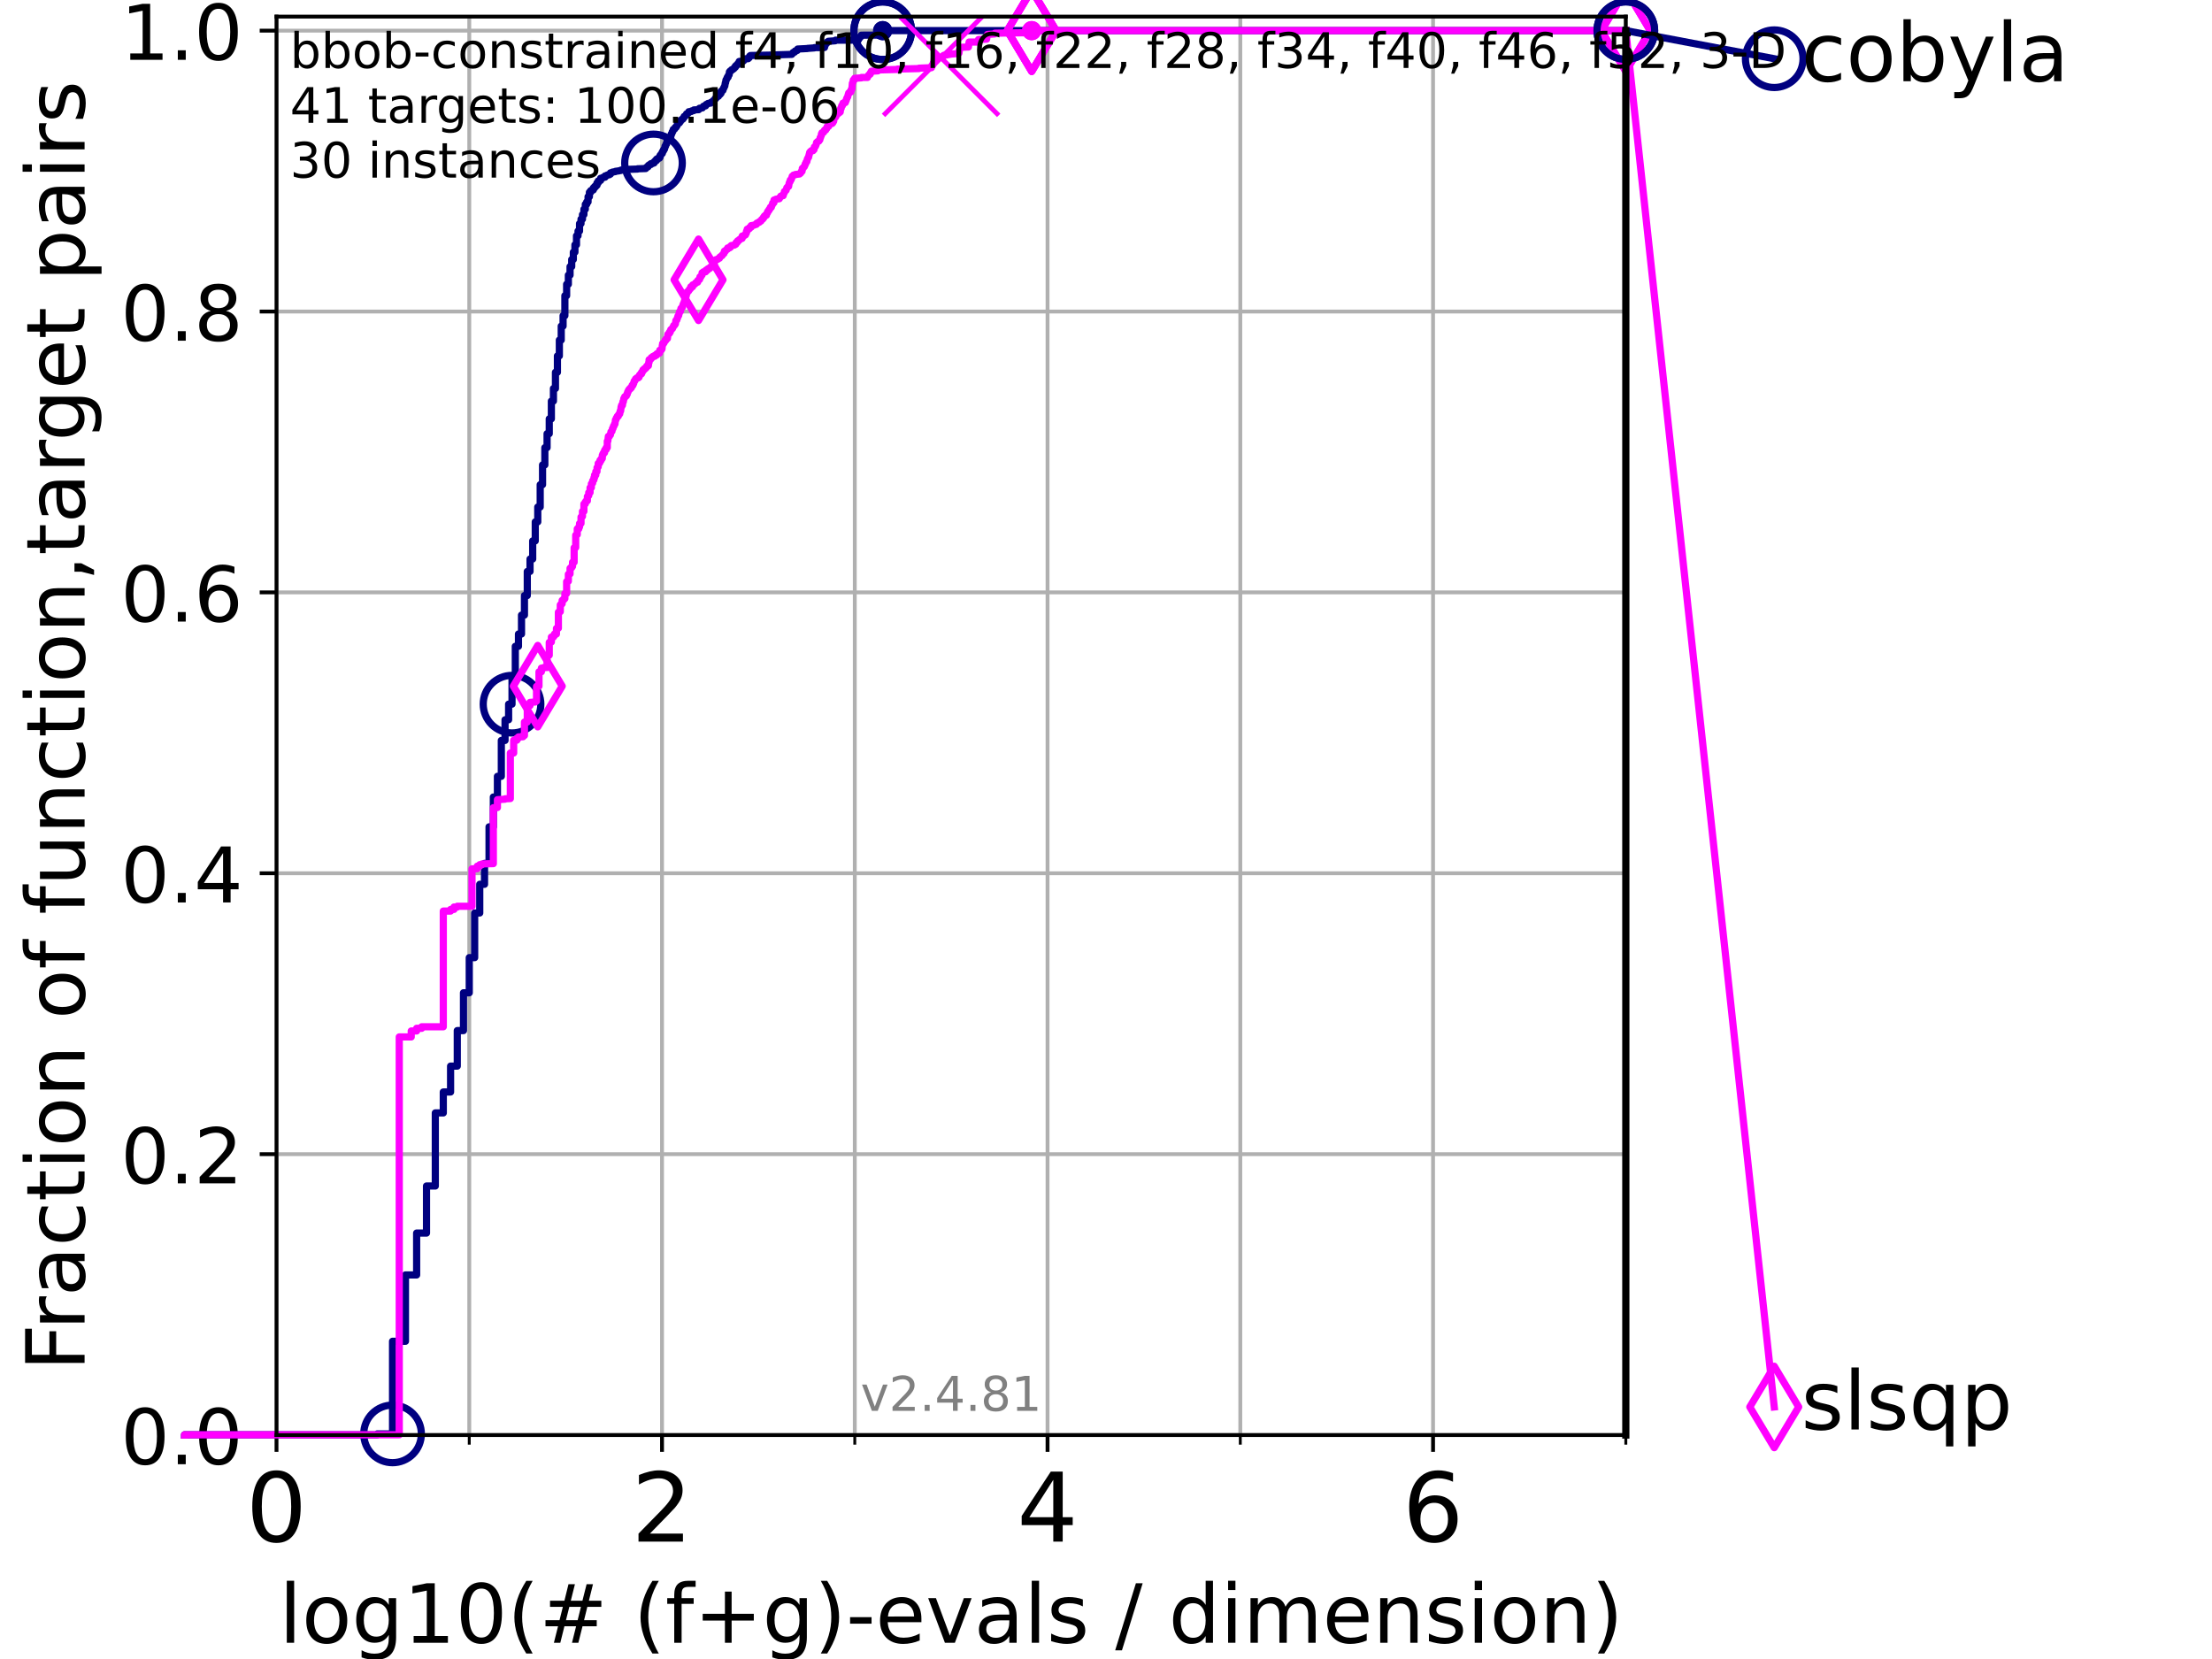 <?xml version="1.0" encoding="utf-8" standalone="no"?>
<!DOCTYPE svg PUBLIC "-//W3C//DTD SVG 1.1//EN"
  "http://www.w3.org/Graphics/SVG/1.1/DTD/svg11.dtd">
<!-- Created with matplotlib (https://matplotlib.org/) -->
<svg height="345.6pt" version="1.1" viewBox="0 0 460.8 345.6" width="460.8pt" xmlns="http://www.w3.org/2000/svg" xmlns:xlink="http://www.w3.org/1999/xlink">
 <defs>
  <style type="text/css">*{stroke-linecap:butt;stroke-linejoin:round;}</style>
 </defs>
 <g id="figure_1">
  <g id="patch_1">
   <path d="M 0 345.6 
L 460.8 345.6 
L 460.8 0 
L 0 0 
z
" style="fill:#ffffff;"/>
  </g>
  <g id="axes_1">
   <g id="patch_2">
    <path d="M 57.6 298.944 
L 338.688 298.944 
L 338.688 3.456 
L 57.6 3.456 
z
" style="fill:#ffffff;"/>
   </g>
   <g id="matplotlib.axis_1">
    <g id="xtick_1">
     <g id="line2d_1">
      <path clip-path="url(#p87190224b2)" d="M 57.6 298.944 
L 57.6 3.456 
" style="fill:none;stroke:#b0b0b0;stroke-linecap:square;stroke-width:0.8;"/>
     </g>
     <g id="line2d_2">
      <defs>
       <path d="M 0 0 
L 0 3.5 
" id="mc88a42b23f" style="stroke:#000000;stroke-width:0.8;"/>
      </defs>
      <g>
       <use style="stroke:#000000;stroke-width:0.8;" x="57.6" xlink:href="#mc88a42b23f" y="298.944"/>
      </g>
     </g>
     <g id="text_1">
      <!-- 0 -->
      <g transform="translate(51.237 321.141)scale(0.2 -0.2)">
       <defs>
        <path d="M 31.781 66.406 
Q 24.172 66.406 20.328 58.906 
Q 16.5 51.422 16.5 36.375 
Q 16.5 21.391 20.328 13.891 
Q 24.172 6.391 31.781 6.391 
Q 39.453 6.391 43.281 13.891 
Q 47.125 21.391 47.125 36.375 
Q 47.125 51.422 43.281 58.906 
Q 39.453 66.406 31.781 66.406 
z
M 31.781 74.219 
Q 44.047 74.219 50.516 64.516 
Q 56.984 54.828 56.984 36.375 
Q 56.984 17.969 50.516 8.266 
Q 44.047 -1.422 31.781 -1.422 
Q 19.531 -1.422 13.062 8.266 
Q 6.594 17.969 6.594 36.375 
Q 6.594 54.828 13.062 64.516 
Q 19.531 74.219 31.781 74.219 
z
" id="DejaVuSans-48"/>
       </defs>
       <use xlink:href="#DejaVuSans-48"/>
      </g>
     </g>
    </g>
    <g id="xtick_2">
     <g id="line2d_3">
      <path clip-path="url(#p87190224b2)" d="M 137.911 298.944 
L 137.911 3.456 
" style="fill:none;stroke:#b0b0b0;stroke-linecap:square;stroke-width:0.8;"/>
     </g>
     <g id="line2d_4">
      <g>
       <use style="stroke:#000000;stroke-width:0.8;" x="137.911" xlink:href="#mc88a42b23f" y="298.944"/>
      </g>
     </g>
     <g id="text_2">
      <!-- 2 -->
      <g transform="translate(131.548 321.141)scale(0.2 -0.2)">
       <defs>
        <path d="M 19.188 8.297 
L 53.609 8.297 
L 53.609 0 
L 7.328 0 
L 7.328 8.297 
Q 12.938 14.109 22.625 23.891 
Q 32.328 33.688 34.812 36.531 
Q 39.547 41.844 41.422 45.531 
Q 43.312 49.219 43.312 52.781 
Q 43.312 58.594 39.234 62.25 
Q 35.156 65.922 28.609 65.922 
Q 23.969 65.922 18.812 64.312 
Q 13.672 62.703 7.812 59.422 
L 7.812 69.391 
Q 13.766 71.781 18.938 73 
Q 24.125 74.219 28.422 74.219 
Q 39.75 74.219 46.484 68.547 
Q 53.219 62.891 53.219 53.422 
Q 53.219 48.922 51.531 44.891 
Q 49.859 40.875 45.406 35.406 
Q 44.188 33.984 37.641 27.219 
Q 31.109 20.453 19.188 8.297 
z
" id="DejaVuSans-50"/>
       </defs>
       <use xlink:href="#DejaVuSans-50"/>
      </g>
     </g>
    </g>
    <g id="xtick_3">
     <g id="line2d_5">
      <path clip-path="url(#p87190224b2)" d="M 218.222 298.944 
L 218.222 3.456 
" style="fill:none;stroke:#b0b0b0;stroke-linecap:square;stroke-width:0.8;"/>
     </g>
     <g id="line2d_6">
      <g>
       <use style="stroke:#000000;stroke-width:0.8;" x="218.222" xlink:href="#mc88a42b23f" y="298.944"/>
      </g>
     </g>
     <g id="text_3">
      <!-- 4 -->
      <g transform="translate(211.859 321.141)scale(0.2 -0.2)">
       <defs>
        <path d="M 37.797 64.312 
L 12.891 25.391 
L 37.797 25.391 
z
M 35.203 72.906 
L 47.609 72.906 
L 47.609 25.391 
L 58.016 25.391 
L 58.016 17.188 
L 47.609 17.188 
L 47.609 0 
L 37.797 0 
L 37.797 17.188 
L 4.891 17.188 
L 4.891 26.703 
z
" id="DejaVuSans-52"/>
       </defs>
       <use xlink:href="#DejaVuSans-52"/>
      </g>
     </g>
    </g>
    <g id="xtick_4">
     <g id="line2d_7">
      <path clip-path="url(#p87190224b2)" d="M 298.533 298.944 
L 298.533 3.456 
" style="fill:none;stroke:#b0b0b0;stroke-linecap:square;stroke-width:0.8;"/>
     </g>
     <g id="line2d_8">
      <g>
       <use style="stroke:#000000;stroke-width:0.8;" x="298.533" xlink:href="#mc88a42b23f" y="298.944"/>
      </g>
     </g>
     <g id="text_4">
      <!-- 6 -->
      <g transform="translate(292.17 321.141)scale(0.2 -0.2)">
       <defs>
        <path d="M 33.016 40.375 
Q 26.375 40.375 22.484 35.828 
Q 18.609 31.297 18.609 23.391 
Q 18.609 15.531 22.484 10.953 
Q 26.375 6.391 33.016 6.391 
Q 39.656 6.391 43.531 10.953 
Q 47.406 15.531 47.406 23.391 
Q 47.406 31.297 43.531 35.828 
Q 39.656 40.375 33.016 40.375 
z
M 52.594 71.297 
L 52.594 62.312 
Q 48.875 64.062 45.094 64.984 
Q 41.312 65.922 37.594 65.922 
Q 27.828 65.922 22.672 59.328 
Q 17.531 52.734 16.797 39.406 
Q 19.672 43.656 24.016 45.922 
Q 28.375 48.188 33.594 48.188 
Q 44.578 48.188 50.953 41.516 
Q 57.328 34.859 57.328 23.391 
Q 57.328 12.156 50.688 5.359 
Q 44.047 -1.422 33.016 -1.422 
Q 20.359 -1.422 13.672 8.266 
Q 6.984 17.969 6.984 36.375 
Q 6.984 53.656 15.188 63.938 
Q 23.391 74.219 37.203 74.219 
Q 40.922 74.219 44.703 73.484 
Q 48.484 72.75 52.594 71.297 
z
" id="DejaVuSans-54"/>
       </defs>
       <use xlink:href="#DejaVuSans-54"/>
      </g>
     </g>
    </g>
    <g id="xtick_5">
     <g id="line2d_9">
      <path clip-path="url(#p87190224b2)" d="M 97.755 298.944 
L 97.755 3.456 
" style="fill:none;stroke:#b0b0b0;stroke-linecap:square;stroke-width:0.8;"/>
     </g>
     <g id="line2d_10">
      <defs>
       <path d="M 0 0 
L 0 2 
" id="m32e8e7703a" style="stroke:#000000;stroke-width:0.6;"/>
      </defs>
      <g>
       <use style="stroke:#000000;stroke-width:0.6;" x="97.755" xlink:href="#m32e8e7703a" y="298.944"/>
      </g>
     </g>
    </g>
    <g id="xtick_6">
     <g id="line2d_11">
      <path clip-path="url(#p87190224b2)" d="M 178.066 298.944 
L 178.066 3.456 
" style="fill:none;stroke:#b0b0b0;stroke-linecap:square;stroke-width:0.8;"/>
     </g>
     <g id="line2d_12">
      <g>
       <use style="stroke:#000000;stroke-width:0.6;" x="178.066" xlink:href="#m32e8e7703a" y="298.944"/>
      </g>
     </g>
    </g>
    <g id="xtick_7">
     <g id="line2d_13">
      <path clip-path="url(#p87190224b2)" d="M 258.377 298.944 
L 258.377 3.456 
" style="fill:none;stroke:#b0b0b0;stroke-linecap:square;stroke-width:0.8;"/>
     </g>
     <g id="line2d_14">
      <g>
       <use style="stroke:#000000;stroke-width:0.6;" x="258.377" xlink:href="#m32e8e7703a" y="298.944"/>
      </g>
     </g>
    </g>
    <g id="xtick_8">
     <g id="line2d_15">
      <path clip-path="url(#p87190224b2)" d="M 338.688 298.944 
L 338.688 3.456 
" style="fill:none;stroke:#b0b0b0;stroke-linecap:square;stroke-width:0.8;"/>
     </g>
     <g id="line2d_16">
      <g>
       <use style="stroke:#000000;stroke-width:0.6;" x="338.688" xlink:href="#m32e8e7703a" y="298.944"/>
      </g>
     </g>
    </g>
    <g id="text_5">
     <!-- log10(# (f+g)-evals / dimension) -->
     <g transform="translate(58.145 342.218)scale(0.17 -0.17)">
      <defs>
       <path d="M 9.422 75.984 
L 18.406 75.984 
L 18.406 0 
L 9.422 0 
z
" id="DejaVuSans-108"/>
       <path d="M 30.609 48.391 
Q 23.391 48.391 19.188 42.75 
Q 14.984 37.109 14.984 27.297 
Q 14.984 17.484 19.156 11.844 
Q 23.344 6.203 30.609 6.203 
Q 37.797 6.203 41.984 11.859 
Q 46.188 17.531 46.188 27.297 
Q 46.188 37.016 41.984 42.703 
Q 37.797 48.391 30.609 48.391 
z
M 30.609 56 
Q 42.328 56 49.016 48.375 
Q 55.719 40.766 55.719 27.297 
Q 55.719 13.875 49.016 6.219 
Q 42.328 -1.422 30.609 -1.422 
Q 18.844 -1.422 12.172 6.219 
Q 5.516 13.875 5.516 27.297 
Q 5.516 40.766 12.172 48.375 
Q 18.844 56 30.609 56 
z
" id="DejaVuSans-111"/>
       <path d="M 45.406 27.984 
Q 45.406 37.75 41.375 43.109 
Q 37.359 48.484 30.078 48.484 
Q 22.859 48.484 18.828 43.109 
Q 14.797 37.75 14.797 27.984 
Q 14.797 18.266 18.828 12.891 
Q 22.859 7.516 30.078 7.516 
Q 37.359 7.516 41.375 12.891 
Q 45.406 18.266 45.406 27.984 
z
M 54.391 6.781 
Q 54.391 -7.172 48.188 -13.984 
Q 42 -20.797 29.203 -20.797 
Q 24.469 -20.797 20.266 -20.094 
Q 16.062 -19.391 12.109 -17.922 
L 12.109 -9.188 
Q 16.062 -11.328 19.922 -12.344 
Q 23.781 -13.375 27.781 -13.375 
Q 36.625 -13.375 41.016 -8.766 
Q 45.406 -4.156 45.406 5.172 
L 45.406 9.625 
Q 42.625 4.781 38.281 2.391 
Q 33.938 0 27.875 0 
Q 17.828 0 11.672 7.656 
Q 5.516 15.328 5.516 27.984 
Q 5.516 40.672 11.672 48.328 
Q 17.828 56 27.875 56 
Q 33.938 56 38.281 53.609 
Q 42.625 51.219 45.406 46.391 
L 45.406 54.688 
L 54.391 54.688 
z
" id="DejaVuSans-103"/>
       <path d="M 12.406 8.297 
L 28.516 8.297 
L 28.516 63.922 
L 10.984 60.406 
L 10.984 69.391 
L 28.422 72.906 
L 38.281 72.906 
L 38.281 8.297 
L 54.391 8.297 
L 54.391 0 
L 12.406 0 
z
" id="DejaVuSans-49"/>
       <path d="M 31 75.875 
Q 24.469 64.656 21.281 53.656 
Q 18.109 42.672 18.109 31.391 
Q 18.109 20.125 21.312 9.062 
Q 24.516 -2 31 -13.188 
L 23.188 -13.188 
Q 15.875 -1.703 12.234 9.375 
Q 8.594 20.453 8.594 31.391 
Q 8.594 42.281 12.203 53.312 
Q 15.828 64.359 23.188 75.875 
z
" id="DejaVuSans-40"/>
       <path d="M 51.125 44 
L 36.922 44 
L 32.812 27.688 
L 47.125 27.688 
z
M 43.797 71.781 
L 38.719 51.516 
L 52.984 51.516 
L 58.109 71.781 
L 65.922 71.781 
L 60.891 51.516 
L 76.125 51.516 
L 76.125 44 
L 58.984 44 
L 54.984 27.688 
L 70.516 27.688 
L 70.516 20.219 
L 53.078 20.219 
L 48 0 
L 40.188 0 
L 45.219 20.219 
L 30.906 20.219 
L 25.875 0 
L 18.016 0 
L 23.094 20.219 
L 7.719 20.219 
L 7.719 27.688 
L 24.906 27.688 
L 29 44 
L 13.281 44 
L 13.281 51.516 
L 30.906 51.516 
L 35.891 71.781 
z
" id="DejaVuSans-35"/>
       <path id="DejaVuSans-32"/>
       <path d="M 37.109 75.984 
L 37.109 68.5 
L 28.516 68.5 
Q 23.688 68.5 21.797 66.547 
Q 19.922 64.594 19.922 59.516 
L 19.922 54.688 
L 34.719 54.688 
L 34.719 47.703 
L 19.922 47.703 
L 19.922 0 
L 10.891 0 
L 10.891 47.703 
L 2.297 47.703 
L 2.297 54.688 
L 10.891 54.688 
L 10.891 58.5 
Q 10.891 67.625 15.141 71.797 
Q 19.391 75.984 28.609 75.984 
z
" id="DejaVuSans-102"/>
       <path d="M 46 62.703 
L 46 35.5 
L 73.188 35.5 
L 73.188 27.203 
L 46 27.203 
L 46 0 
L 37.797 0 
L 37.797 27.203 
L 10.594 27.203 
L 10.594 35.5 
L 37.797 35.5 
L 37.797 62.703 
z
" id="DejaVuSans-43"/>
       <path d="M 8.016 75.875 
L 15.828 75.875 
Q 23.141 64.359 26.781 53.312 
Q 30.422 42.281 30.422 31.391 
Q 30.422 20.453 26.781 9.375 
Q 23.141 -1.703 15.828 -13.188 
L 8.016 -13.188 
Q 14.5 -2 17.703 9.062 
Q 20.906 20.125 20.906 31.391 
Q 20.906 42.672 17.703 53.656 
Q 14.5 64.656 8.016 75.875 
z
" id="DejaVuSans-41"/>
       <path d="M 4.891 31.391 
L 31.203 31.391 
L 31.203 23.391 
L 4.891 23.391 
z
" id="DejaVuSans-45"/>
       <path d="M 56.203 29.594 
L 56.203 25.203 
L 14.891 25.203 
Q 15.484 15.922 20.484 11.062 
Q 25.484 6.203 34.422 6.203 
Q 39.594 6.203 44.453 7.469 
Q 49.312 8.734 54.109 11.281 
L 54.109 2.781 
Q 49.266 0.734 44.188 -0.344 
Q 39.109 -1.422 33.891 -1.422 
Q 20.797 -1.422 13.156 6.188 
Q 5.516 13.812 5.516 26.812 
Q 5.516 40.234 12.766 48.109 
Q 20.016 56 32.328 56 
Q 43.359 56 49.781 48.891 
Q 56.203 41.797 56.203 29.594 
z
M 47.219 32.234 
Q 47.125 39.594 43.094 43.984 
Q 39.062 48.391 32.422 48.391 
Q 24.906 48.391 20.391 44.141 
Q 15.875 39.891 15.188 32.172 
z
" id="DejaVuSans-101"/>
       <path d="M 2.984 54.688 
L 12.5 54.688 
L 29.594 8.797 
L 46.688 54.688 
L 56.203 54.688 
L 35.688 0 
L 23.484 0 
z
" id="DejaVuSans-118"/>
       <path d="M 34.281 27.484 
Q 23.391 27.484 19.188 25 
Q 14.984 22.516 14.984 16.5 
Q 14.984 11.719 18.141 8.906 
Q 21.297 6.109 26.703 6.109 
Q 34.188 6.109 38.703 11.406 
Q 43.219 16.703 43.219 25.484 
L 43.219 27.484 
z
M 52.203 31.203 
L 52.203 0 
L 43.219 0 
L 43.219 8.297 
Q 40.141 3.328 35.547 0.953 
Q 30.953 -1.422 24.312 -1.422 
Q 15.922 -1.422 10.953 3.297 
Q 6 8.016 6 15.922 
Q 6 25.141 12.172 29.828 
Q 18.359 34.516 30.609 34.516 
L 43.219 34.516 
L 43.219 35.406 
Q 43.219 41.609 39.141 45 
Q 35.062 48.391 27.688 48.391 
Q 23 48.391 18.547 47.266 
Q 14.109 46.141 10.016 43.891 
L 10.016 52.203 
Q 14.938 54.109 19.578 55.047 
Q 24.219 56 28.609 56 
Q 40.484 56 46.344 49.844 
Q 52.203 43.703 52.203 31.203 
z
" id="DejaVuSans-97"/>
       <path d="M 44.281 53.078 
L 44.281 44.578 
Q 40.484 46.531 36.375 47.5 
Q 32.281 48.484 27.875 48.484 
Q 21.188 48.484 17.844 46.438 
Q 14.5 44.391 14.5 40.281 
Q 14.5 37.156 16.891 35.375 
Q 19.281 33.594 26.516 31.984 
L 29.594 31.297 
Q 39.156 29.25 43.188 25.516 
Q 47.219 21.781 47.219 15.094 
Q 47.219 7.469 41.188 3.016 
Q 35.156 -1.422 24.609 -1.422 
Q 20.219 -1.422 15.453 -0.562 
Q 10.688 0.297 5.422 2 
L 5.422 11.281 
Q 10.406 8.688 15.234 7.391 
Q 20.062 6.109 24.812 6.109 
Q 31.156 6.109 34.562 8.281 
Q 37.984 10.453 37.984 14.406 
Q 37.984 18.062 35.516 20.016 
Q 33.062 21.969 24.703 23.781 
L 21.578 24.516 
Q 13.234 26.266 9.516 29.906 
Q 5.812 33.547 5.812 39.891 
Q 5.812 47.609 11.281 51.797 
Q 16.75 56 26.812 56 
Q 31.781 56 36.172 55.266 
Q 40.578 54.547 44.281 53.078 
z
" id="DejaVuSans-115"/>
       <path d="M 25.391 72.906 
L 33.688 72.906 
L 8.297 -9.281 
L 0 -9.281 
z
" id="DejaVuSans-47"/>
       <path d="M 45.406 46.391 
L 45.406 75.984 
L 54.391 75.984 
L 54.391 0 
L 45.406 0 
L 45.406 8.203 
Q 42.578 3.328 38.25 0.953 
Q 33.938 -1.422 27.875 -1.422 
Q 17.969 -1.422 11.734 6.484 
Q 5.516 14.406 5.516 27.297 
Q 5.516 40.188 11.734 48.094 
Q 17.969 56 27.875 56 
Q 33.938 56 38.25 53.625 
Q 42.578 51.266 45.406 46.391 
z
M 14.797 27.297 
Q 14.797 17.391 18.875 11.75 
Q 22.953 6.109 30.078 6.109 
Q 37.203 6.109 41.297 11.75 
Q 45.406 17.391 45.406 27.297 
Q 45.406 37.203 41.297 42.844 
Q 37.203 48.484 30.078 48.484 
Q 22.953 48.484 18.875 42.844 
Q 14.797 37.203 14.797 27.297 
z
" id="DejaVuSans-100"/>
       <path d="M 9.422 54.688 
L 18.406 54.688 
L 18.406 0 
L 9.422 0 
z
M 9.422 75.984 
L 18.406 75.984 
L 18.406 64.594 
L 9.422 64.594 
z
" id="DejaVuSans-105"/>
       <path d="M 52 44.188 
Q 55.375 50.25 60.062 53.125 
Q 64.75 56 71.094 56 
Q 79.641 56 84.281 50.016 
Q 88.922 44.047 88.922 33.016 
L 88.922 0 
L 79.891 0 
L 79.891 32.719 
Q 79.891 40.578 77.094 44.375 
Q 74.312 48.188 68.609 48.188 
Q 61.625 48.188 57.562 43.547 
Q 53.516 38.922 53.516 30.906 
L 53.516 0 
L 44.484 0 
L 44.484 32.719 
Q 44.484 40.625 41.703 44.406 
Q 38.922 48.188 33.109 48.188 
Q 26.219 48.188 22.156 43.531 
Q 18.109 38.875 18.109 30.906 
L 18.109 0 
L 9.078 0 
L 9.078 54.688 
L 18.109 54.688 
L 18.109 46.188 
Q 21.188 51.219 25.484 53.609 
Q 29.781 56 35.688 56 
Q 41.656 56 45.828 52.969 
Q 50 49.953 52 44.188 
z
" id="DejaVuSans-109"/>
       <path d="M 54.891 33.016 
L 54.891 0 
L 45.906 0 
L 45.906 32.719 
Q 45.906 40.484 42.875 44.328 
Q 39.844 48.188 33.797 48.188 
Q 26.516 48.188 22.312 43.547 
Q 18.109 38.922 18.109 30.906 
L 18.109 0 
L 9.078 0 
L 9.078 54.688 
L 18.109 54.688 
L 18.109 46.188 
Q 21.344 51.125 25.703 53.562 
Q 30.078 56 35.797 56 
Q 45.219 56 50.047 50.172 
Q 54.891 44.344 54.891 33.016 
z
" id="DejaVuSans-110"/>
      </defs>
      <use xlink:href="#DejaVuSans-108"/>
      <use x="27.783" xlink:href="#DejaVuSans-111"/>
      <use x="88.965" xlink:href="#DejaVuSans-103"/>
      <use x="152.441" xlink:href="#DejaVuSans-49"/>
      <use x="216.064" xlink:href="#DejaVuSans-48"/>
      <use x="279.688" xlink:href="#DejaVuSans-40"/>
      <use x="318.701" xlink:href="#DejaVuSans-35"/>
      <use x="402.49" xlink:href="#DejaVuSans-32"/>
      <use x="434.277" xlink:href="#DejaVuSans-40"/>
      <use x="473.291" xlink:href="#DejaVuSans-102"/>
      <use x="508.496" xlink:href="#DejaVuSans-43"/>
      <use x="592.285" xlink:href="#DejaVuSans-103"/>
      <use x="655.762" xlink:href="#DejaVuSans-41"/>
      <use x="694.775" xlink:href="#DejaVuSans-45"/>
      <use x="730.859" xlink:href="#DejaVuSans-101"/>
      <use x="792.383" xlink:href="#DejaVuSans-118"/>
      <use x="851.562" xlink:href="#DejaVuSans-97"/>
      <use x="912.842" xlink:href="#DejaVuSans-108"/>
      <use x="940.625" xlink:href="#DejaVuSans-115"/>
      <use x="992.725" xlink:href="#DejaVuSans-32"/>
      <use x="1024.512" xlink:href="#DejaVuSans-47"/>
      <use x="1058.203" xlink:href="#DejaVuSans-32"/>
      <use x="1089.99" xlink:href="#DejaVuSans-100"/>
      <use x="1153.467" xlink:href="#DejaVuSans-105"/>
      <use x="1181.25" xlink:href="#DejaVuSans-109"/>
      <use x="1278.662" xlink:href="#DejaVuSans-101"/>
      <use x="1340.186" xlink:href="#DejaVuSans-110"/>
      <use x="1403.564" xlink:href="#DejaVuSans-115"/>
      <use x="1455.664" xlink:href="#DejaVuSans-105"/>
      <use x="1483.447" xlink:href="#DejaVuSans-111"/>
      <use x="1544.629" xlink:href="#DejaVuSans-110"/>
      <use x="1608.008" xlink:href="#DejaVuSans-41"/>
     </g>
    </g>
   </g>
   <g id="matplotlib.axis_2">
    <g id="ytick_1">
     <g id="line2d_17">
      <path clip-path="url(#p87190224b2)" d="M 57.6 298.944 
L 338.688 298.944 
" style="fill:none;stroke:#b0b0b0;stroke-linecap:square;stroke-width:0.8;"/>
     </g>
     <g id="line2d_18">
      <defs>
       <path d="M 0 0 
L -3.5 0 
" id="mc3b1f6ebef" style="stroke:#000000;stroke-width:0.8;"/>
      </defs>
      <g>
       <use style="stroke:#000000;stroke-width:0.8;" x="57.6" xlink:href="#mc3b1f6ebef" y="298.944"/>
      </g>
     </g>
     <g id="text_6">
      <!-- 0.0 -->
      <g transform="translate(25.155 305.023)scale(0.16 -0.16)">
       <defs>
        <path d="M 10.688 12.406 
L 21 12.406 
L 21 0 
L 10.688 0 
z
" id="DejaVuSans-46"/>
       </defs>
       <use xlink:href="#DejaVuSans-48"/>
       <use x="63.623" xlink:href="#DejaVuSans-46"/>
       <use x="95.41" xlink:href="#DejaVuSans-48"/>
      </g>
     </g>
    </g>
    <g id="ytick_2">
     <g id="line2d_19">
      <path clip-path="url(#p87190224b2)" d="M 57.6 240.432 
L 338.688 240.432 
" style="fill:none;stroke:#b0b0b0;stroke-linecap:square;stroke-width:0.8;"/>
     </g>
     <g id="line2d_20">
      <g>
       <use style="stroke:#000000;stroke-width:0.8;" x="57.6" xlink:href="#mc3b1f6ebef" y="240.432"/>
      </g>
     </g>
     <g id="text_7">
      <!-- 0.2 -->
      <g transform="translate(25.155 246.51)scale(0.16 -0.16)">
       <use xlink:href="#DejaVuSans-48"/>
       <use x="63.623" xlink:href="#DejaVuSans-46"/>
       <use x="95.41" xlink:href="#DejaVuSans-50"/>
      </g>
     </g>
    </g>
    <g id="ytick_3">
     <g id="line2d_21">
      <path clip-path="url(#p87190224b2)" d="M 57.6 181.919 
L 338.688 181.919 
" style="fill:none;stroke:#b0b0b0;stroke-linecap:square;stroke-width:0.8;"/>
     </g>
     <g id="line2d_22">
      <g>
       <use style="stroke:#000000;stroke-width:0.8;" x="57.6" xlink:href="#mc3b1f6ebef" y="181.919"/>
      </g>
     </g>
     <g id="text_8">
      <!-- 0.4 -->
      <g transform="translate(25.155 187.998)scale(0.16 -0.16)">
       <use xlink:href="#DejaVuSans-48"/>
       <use x="63.623" xlink:href="#DejaVuSans-46"/>
       <use x="95.41" xlink:href="#DejaVuSans-52"/>
      </g>
     </g>
    </g>
    <g id="ytick_4">
     <g id="line2d_23">
      <path clip-path="url(#p87190224b2)" d="M 57.6 123.407 
L 338.688 123.407 
" style="fill:none;stroke:#b0b0b0;stroke-linecap:square;stroke-width:0.8;"/>
     </g>
     <g id="line2d_24">
      <g>
       <use style="stroke:#000000;stroke-width:0.8;" x="57.6" xlink:href="#mc3b1f6ebef" y="123.407"/>
      </g>
     </g>
     <g id="text_9">
      <!-- 0.6 -->
      <g transform="translate(25.155 129.485)scale(0.16 -0.16)">
       <use xlink:href="#DejaVuSans-48"/>
       <use x="63.623" xlink:href="#DejaVuSans-46"/>
       <use x="95.41" xlink:href="#DejaVuSans-54"/>
      </g>
     </g>
    </g>
    <g id="ytick_5">
     <g id="line2d_25">
      <path clip-path="url(#p87190224b2)" d="M 57.6 64.894 
L 338.688 64.894 
" style="fill:none;stroke:#b0b0b0;stroke-linecap:square;stroke-width:0.8;"/>
     </g>
     <g id="line2d_26">
      <g>
       <use style="stroke:#000000;stroke-width:0.8;" x="57.6" xlink:href="#mc3b1f6ebef" y="64.894"/>
      </g>
     </g>
     <g id="text_10">
      <!-- 0.8 -->
      <g transform="translate(25.155 70.973)scale(0.16 -0.16)">
       <defs>
        <path d="M 31.781 34.625 
Q 24.75 34.625 20.719 30.859 
Q 16.703 27.094 16.703 20.516 
Q 16.703 13.922 20.719 10.156 
Q 24.75 6.391 31.781 6.391 
Q 38.812 6.391 42.859 10.172 
Q 46.922 13.969 46.922 20.516 
Q 46.922 27.094 42.891 30.859 
Q 38.875 34.625 31.781 34.625 
z
M 21.922 38.812 
Q 15.578 40.375 12.031 44.719 
Q 8.5 49.078 8.5 55.328 
Q 8.5 64.062 14.719 69.141 
Q 20.953 74.219 31.781 74.219 
Q 42.672 74.219 48.875 69.141 
Q 55.078 64.062 55.078 55.328 
Q 55.078 49.078 51.531 44.719 
Q 48 40.375 41.703 38.812 
Q 48.828 37.156 52.797 32.312 
Q 56.781 27.484 56.781 20.516 
Q 56.781 9.906 50.312 4.234 
Q 43.844 -1.422 31.781 -1.422 
Q 19.734 -1.422 13.25 4.234 
Q 6.781 9.906 6.781 20.516 
Q 6.781 27.484 10.781 32.312 
Q 14.797 37.156 21.922 38.812 
z
M 18.312 54.391 
Q 18.312 48.734 21.844 45.562 
Q 25.391 42.391 31.781 42.391 
Q 38.141 42.391 41.719 45.562 
Q 45.312 48.734 45.312 54.391 
Q 45.312 60.062 41.719 63.234 
Q 38.141 66.406 31.781 66.406 
Q 25.391 66.406 21.844 63.234 
Q 18.312 60.062 18.312 54.391 
z
" id="DejaVuSans-56"/>
       </defs>
       <use xlink:href="#DejaVuSans-48"/>
       <use x="63.623" xlink:href="#DejaVuSans-46"/>
       <use x="95.41" xlink:href="#DejaVuSans-56"/>
      </g>
     </g>
    </g>
    <g id="ytick_6">
     <g id="line2d_27">
      <path clip-path="url(#p87190224b2)" d="M 57.6 6.382 
L 338.688 6.382 
" style="fill:none;stroke:#b0b0b0;stroke-linecap:square;stroke-width:0.8;"/>
     </g>
     <g id="line2d_28">
      <g>
       <use style="stroke:#000000;stroke-width:0.8;" x="57.6" xlink:href="#mc3b1f6ebef" y="6.382"/>
      </g>
     </g>
     <g id="text_11">
      <!-- 1.0 -->
      <g transform="translate(25.155 12.46)scale(0.16 -0.16)">
       <use xlink:href="#DejaVuSans-49"/>
       <use x="63.623" xlink:href="#DejaVuSans-46"/>
       <use x="95.41" xlink:href="#DejaVuSans-48"/>
      </g>
     </g>
    </g>
    <g id="text_12">
     <!-- Fraction of function,target pairs -->
     <g transform="translate(17.62 285.585)rotate(-90)scale(0.17 -0.17)">
      <defs>
       <path d="M 9.812 72.906 
L 51.703 72.906 
L 51.703 64.594 
L 19.672 64.594 
L 19.672 43.109 
L 48.578 43.109 
L 48.578 34.812 
L 19.672 34.812 
L 19.672 0 
L 9.812 0 
z
" id="DejaVuSans-70"/>
       <path d="M 41.109 46.297 
Q 39.594 47.172 37.812 47.578 
Q 36.031 48 33.891 48 
Q 26.266 48 22.188 43.047 
Q 18.109 38.094 18.109 28.812 
L 18.109 0 
L 9.078 0 
L 9.078 54.688 
L 18.109 54.688 
L 18.109 46.188 
Q 20.953 51.172 25.484 53.578 
Q 30.031 56 36.531 56 
Q 37.453 56 38.578 55.875 
Q 39.703 55.766 41.062 55.516 
z
" id="DejaVuSans-114"/>
       <path d="M 48.781 52.594 
L 48.781 44.188 
Q 44.969 46.297 41.141 47.344 
Q 37.312 48.391 33.406 48.391 
Q 24.656 48.391 19.812 42.844 
Q 14.984 37.312 14.984 27.297 
Q 14.984 17.281 19.812 11.734 
Q 24.656 6.203 33.406 6.203 
Q 37.312 6.203 41.141 7.25 
Q 44.969 8.297 48.781 10.406 
L 48.781 2.094 
Q 45.016 0.344 40.984 -0.531 
Q 36.969 -1.422 32.422 -1.422 
Q 20.062 -1.422 12.781 6.344 
Q 5.516 14.109 5.516 27.297 
Q 5.516 40.672 12.859 48.328 
Q 20.219 56 33.016 56 
Q 37.156 56 41.109 55.141 
Q 45.062 54.297 48.781 52.594 
z
" id="DejaVuSans-99"/>
       <path d="M 18.312 70.219 
L 18.312 54.688 
L 36.812 54.688 
L 36.812 47.703 
L 18.312 47.703 
L 18.312 18.016 
Q 18.312 11.328 20.141 9.422 
Q 21.969 7.516 27.594 7.516 
L 36.812 7.516 
L 36.812 0 
L 27.594 0 
Q 17.188 0 13.234 3.875 
Q 9.281 7.766 9.281 18.016 
L 9.281 47.703 
L 2.688 47.703 
L 2.688 54.688 
L 9.281 54.688 
L 9.281 70.219 
z
" id="DejaVuSans-116"/>
       <path d="M 8.5 21.578 
L 8.5 54.688 
L 17.484 54.688 
L 17.484 21.922 
Q 17.484 14.156 20.5 10.266 
Q 23.531 6.391 29.594 6.391 
Q 36.859 6.391 41.078 11.031 
Q 45.312 15.672 45.312 23.688 
L 45.312 54.688 
L 54.297 54.688 
L 54.297 0 
L 45.312 0 
L 45.312 8.406 
Q 42.047 3.422 37.719 1 
Q 33.406 -1.422 27.688 -1.422 
Q 18.266 -1.422 13.375 4.438 
Q 8.5 10.297 8.5 21.578 
z
M 31.109 56 
z
" id="DejaVuSans-117"/>
       <path d="M 11.719 12.406 
L 22.016 12.406 
L 22.016 4 
L 14.016 -11.625 
L 7.719 -11.625 
L 11.719 4 
z
" id="DejaVuSans-44"/>
       <path d="M 18.109 8.203 
L 18.109 -20.797 
L 9.078 -20.797 
L 9.078 54.688 
L 18.109 54.688 
L 18.109 46.391 
Q 20.953 51.266 25.266 53.625 
Q 29.594 56 35.594 56 
Q 45.562 56 51.781 48.094 
Q 58.016 40.188 58.016 27.297 
Q 58.016 14.406 51.781 6.484 
Q 45.562 -1.422 35.594 -1.422 
Q 29.594 -1.422 25.266 0.953 
Q 20.953 3.328 18.109 8.203 
z
M 48.688 27.297 
Q 48.688 37.203 44.609 42.844 
Q 40.531 48.484 33.406 48.484 
Q 26.266 48.484 22.188 42.844 
Q 18.109 37.203 18.109 27.297 
Q 18.109 17.391 22.188 11.75 
Q 26.266 6.109 33.406 6.109 
Q 40.531 6.109 44.609 11.75 
Q 48.688 17.391 48.688 27.297 
z
" id="DejaVuSans-112"/>
      </defs>
      <use xlink:href="#DejaVuSans-70"/>
      <use x="50.27" xlink:href="#DejaVuSans-114"/>
      <use x="91.383" xlink:href="#DejaVuSans-97"/>
      <use x="152.662" xlink:href="#DejaVuSans-99"/>
      <use x="207.643" xlink:href="#DejaVuSans-116"/>
      <use x="246.852" xlink:href="#DejaVuSans-105"/>
      <use x="274.635" xlink:href="#DejaVuSans-111"/>
      <use x="335.816" xlink:href="#DejaVuSans-110"/>
      <use x="399.195" xlink:href="#DejaVuSans-32"/>
      <use x="430.982" xlink:href="#DejaVuSans-111"/>
      <use x="492.164" xlink:href="#DejaVuSans-102"/>
      <use x="527.369" xlink:href="#DejaVuSans-32"/>
      <use x="559.156" xlink:href="#DejaVuSans-102"/>
      <use x="594.361" xlink:href="#DejaVuSans-117"/>
      <use x="657.74" xlink:href="#DejaVuSans-110"/>
      <use x="721.119" xlink:href="#DejaVuSans-99"/>
      <use x="776.1" xlink:href="#DejaVuSans-116"/>
      <use x="815.309" xlink:href="#DejaVuSans-105"/>
      <use x="843.092" xlink:href="#DejaVuSans-111"/>
      <use x="904.273" xlink:href="#DejaVuSans-110"/>
      <use x="967.652" xlink:href="#DejaVuSans-44"/>
      <use x="999.439" xlink:href="#DejaVuSans-116"/>
      <use x="1038.648" xlink:href="#DejaVuSans-97"/>
      <use x="1099.928" xlink:href="#DejaVuSans-114"/>
      <use x="1139.291" xlink:href="#DejaVuSans-103"/>
      <use x="1202.768" xlink:href="#DejaVuSans-101"/>
      <use x="1264.291" xlink:href="#DejaVuSans-116"/>
      <use x="1303.5" xlink:href="#DejaVuSans-32"/>
      <use x="1335.287" xlink:href="#DejaVuSans-112"/>
      <use x="1398.764" xlink:href="#DejaVuSans-97"/>
      <use x="1460.043" xlink:href="#DejaVuSans-105"/>
      <use x="1487.826" xlink:href="#DejaVuSans-114"/>
      <use x="1528.939" xlink:href="#DejaVuSans-115"/>
     </g>
    </g>
   </g>
   <g id="line2d_29">
    <defs>
     <path d="M 0 1.5 
C 0.398 1.5 0.779 1.342 1.061 1.061 
C 1.342 0.779 1.5 0.398 1.5 0 
C 1.5 -0.398 1.342 -0.779 1.061 -1.061 
C 0.779 -1.342 0.398 -1.5 0 -1.5 
C -0.398 -1.5 -0.779 -1.342 -1.061 -1.061 
C -1.342 -0.779 -1.5 -0.398 -1.5 0 
C -1.5 0.398 -1.342 0.779 -1.061 1.061 
C -0.779 1.342 -0.398 1.5 0 1.5 
z
" id="mfb5285331e" style="stroke:#000080;"/>
    </defs>
    <g>
     <use style="fill:#000080;stroke:#000080;" x="183.88" xlink:href="#mfb5285331e" y="6.382"/>
     <use style="fill:#000080;stroke:#000080;" x="183.88" xlink:href="#mfb5285331e" y="6.382"/>
    </g>
   </g>
   <g id="line2d_30">
    <path d="M 38.441 298.944 
L 38.441 298.891 
L 78.596 298.891 
L 78.596 298.706 
L 81.776 298.706 
L 81.776 279.413 
L 84.464 279.413 
L 84.464 265.591 
L 86.793 265.591 
L 86.793 256.87 
L 88.847 256.87 
L 88.847 247.065 
L 90.684 247.065 
L 90.684 231.842 
L 92.347 231.842 
L 92.347 227.482 
L 93.864 227.482 
L 93.864 222.09 
L 95.26 222.09 
L 95.26 214.69 
L 96.552 214.69 
L 96.552 206.815 
L 97.755 206.815 
L 97.755 199.494 
L 98.881 199.494 
L 98.881 190.191 
L 99.938 190.191 
L 99.938 184.218 
L 100.935 184.218 
L 100.935 179.858 
L 101.878 179.858 
L 101.878 172.246 
L 102.772 172.246 
L 102.772 166.036 
L 103.623 166.036 
L 103.623 161.728 
L 104.435 161.728 
L 104.435 154.249 
L 105.21 154.249 
L 105.21 149.941 
L 105.952 149.941 
L 105.952 146.69 
L 106.664 146.69 
L 106.664 140.849 
L 107.348 140.849 
L 107.348 134.639 
L 108.006 134.639 
L 108.006 132.075 
L 108.64 132.075 
L 108.64 128.137 
L 109.252 128.137 
L 109.252 124.067 
L 109.843 124.067 
L 109.843 119.046 
L 110.415 119.046 
L 110.415 116.456 
L 110.969 116.456 
L 110.969 112.677 
L 111.506 112.677 
L 111.506 108.712 
L 112.026 108.712 
L 112.026 105.62 
L 112.532 105.62 
L 112.532 100.969 
L 113.023 100.969 
L 113.023 96.846 
L 113.501 96.846 
L 113.501 93.252 
L 113.966 93.252 
L 113.966 90.345 
L 114.419 90.345 
L 114.419 87.253 
L 114.86 87.253 
L 114.86 83.553 
L 115.291 83.553 
L 115.291 80.936 
L 115.711 80.936 
L 115.711 77.553 
L 116.122 77.553 
L 116.122 74.144 
L 116.523 74.144 
L 116.523 70.84 
L 116.914 70.84 
L 116.914 67.933 
L 117.298 67.933 
L 117.298 65.766 
L 117.673 65.766 
L 117.673 61.591 
L 118.04 61.591 
L 118.04 59.212 
L 118.4 59.212 
L 118.4 57.309 
L 118.752 57.309 
L 118.752 55.538 
L 119.097 55.538 
L 119.097 54.058 
L 119.436 54.058 
L 119.436 52.526 
L 119.768 52.526 
L 119.768 50.993 
L 120.094 50.993 
L 120.094 49.116 
L 120.414 49.116 
L 120.414 48.138 
L 120.728 48.138 
L 120.728 46.579 
L 121.037 46.579 
L 121.037 45.654 
L 121.34 45.654 
L 121.34 44.703 
L 121.638 44.703 
L 121.638 43.593 
L 121.931 43.593 
L 121.931 42.562 
L 122.22 42.562 
L 122.22 42.06 
L 122.503 42.06 
L 122.503 40.976 
L 122.782 40.976 
L 122.782 40.051 
L 123.057 40.051 
L 123.057 39.708 
L 123.327 39.708 
L 123.327 39.576 
L 123.594 39.576 
L 123.594 39.153 
L 123.856 39.153 
L 123.856 38.862 
L 124.114 38.862 
L 124.114 38.598 
L 124.369 38.598 
L 124.369 38.096 
L 124.62 38.096 
L 124.62 37.699 
L 125.111 37.594 
L 125.111 37.144 
L 125.589 37.065 
L 125.589 36.959 
L 126.054 36.906 
L 126.054 36.642 
L 126.507 36.536 
L 126.507 36.457 
L 126.948 36.404 
L 126.948 36.272 
L 127.165 36.272 
L 127.165 36.008 
L 127.59 35.902 
L 127.59 35.849 
L 128.21 35.744 
L 128.21 35.691 
L 129.002 35.585 
L 129.002 35.559 
L 129.386 35.506 
L 129.386 35.426 
L 130.488 35.321 
L 130.488 35.294 
L 132.816 35.215 
L 132.816 35.162 
L 134.521 35.109 
L 134.521 34.977 
L 134.661 34.977 
L 134.661 34.845 
L 135.008 34.739 
L 135.077 34.449 
L 135.348 34.343 
L 135.348 34.264 
L 135.615 34.264 
L 135.615 34.079 
L 136.138 33.999 
L 136.138 33.946 
L 136.266 33.946 
L 136.266 33.709 
L 136.52 33.629 
L 136.52 33.444 
L 136.77 33.444 
L 136.77 33.154 
L 137.016 33.154 
L 137.016 32.995 
L 137.38 32.942 
L 137.38 32.757 
L 137.499 32.757 
L 137.499 32.387 
L 137.618 32.387 
L 137.677 32.149 
L 137.853 32.07 
L 137.853 31.964 
L 137.969 31.964 
L 137.969 31.647 
L 138.084 31.647 
L 138.084 31.462 
L 138.199 31.462 
L 138.199 31.251 
L 138.313 31.251 
L 138.313 31.066 
L 138.426 31.066 
L 138.483 30.696 
L 138.539 30.696 
L 138.539 30.431 
L 138.651 30.431 
L 138.762 29.982 
L 138.872 29.982 
L 138.982 29.163 
L 139.091 29.163 
L 139.199 28.978 
L 139.414 28.951 
L 139.52 28.634 
L 139.731 28.555 
L 139.835 27.921 
L 139.939 27.894 
L 140.042 27.445 
L 140.145 27.445 
L 140.247 26.969 
L 140.549 26.864 
L 140.649 26.546 
L 140.847 26.52 
L 140.944 26.229 
L 141.042 26.203 
L 141.139 25.727 
L 141.521 25.621 
L 141.615 25.384 
L 141.709 25.384 
L 141.802 25.04 
L 142.079 24.934 
L 142.079 24.829 
L 142.261 24.802 
L 142.352 24.564 
L 142.442 24.564 
L 142.531 24.247 
L 142.797 24.142 
L 142.884 24.009 
L 142.971 24.009 
L 143.015 23.719 
L 143.316 23.639 
L 143.401 23.481 
L 143.486 23.454 
L 143.486 23.269 
L 143.985 23.243 
L 144.067 23.111 
L 144.55 23.032 
L 144.55 22.899 
L 145.554 22.847 
L 145.554 22.714 
L 145.703 22.714 
L 145.703 22.556 
L 146.324 22.477 
L 146.431 22.265 
L 146.538 22.159 
L 146.538 22.133 
L 146.993 22.054 
L 147.096 21.763 
L 147.402 21.657 
L 147.47 21.552 
L 148.064 21.472 
L 148.064 21.34 
L 148.354 21.234 
L 148.354 21.208 
L 148.513 21.182 
L 148.545 20.997 
L 148.764 20.917 
L 148.827 20.759 
L 148.951 20.706 
L 148.951 20.574 
L 149.074 20.574 
L 149.074 20.415 
L 149.317 20.309 
L 149.317 20.098 
L 149.676 20.045 
L 149.735 19.728 
L 150.028 19.649 
L 150.086 19.437 
L 150.201 19.437 
L 150.201 19.014 
L 150.429 18.909 
L 150.429 18.829 
L 150.599 18.829 
L 150.655 18.512 
L 150.711 18.512 
L 150.766 18.274 
L 150.822 18.274 
L 150.933 17.957 
L 150.988 17.931 
L 151.097 17.244 
L 151.152 17.244 
L 151.233 16.662 
L 151.314 16.662 
L 151.422 16.292 
L 151.528 16.266 
L 151.528 16.054 
L 151.687 16.054 
L 151.74 15.684 
L 151.897 15.579 
L 151.949 14.971 
L 152.053 14.971 
L 152.104 14.786 
L 152.309 14.759 
L 152.411 14.522 
L 152.712 14.442 
L 152.786 14.31 
L 152.91 14.284 
L 152.984 14.072 
L 153.178 14.019 
L 153.203 13.755 
L 153.371 13.755 
L 153.371 13.597 
L 153.656 13.491 
L 153.68 13.279 
L 153.797 13.279 
L 153.797 13.147 
L 153.914 13.147 
L 153.983 12.804 
L 154.885 12.698 
L 154.972 12.407 
L 155.232 12.381 
L 155.232 12.249 
L 155.867 12.222 
L 155.867 12.09 
L 156.073 12.037 
L 156.155 11.694 
L 156.318 11.694 
L 156.318 11.562 
L 161.526 11.456 
L 161.526 11.429 
L 164.949 11.324 
L 165.047 11.112 
L 165.218 11.059 
L 165.218 10.927 
L 165.555 10.848 
L 165.65 10.61 
L 166.094 10.504 
L 166.163 10.214 
L 168.202 10.108 
L 168.202 10.082 
L 169.655 9.976 
L 169.655 9.923 
L 171.755 9.897 
L 171.854 9.474 
L 171.888 9.474 
L 171.954 9.183 
L 172.134 9.104 
L 172.151 8.998 
L 172.313 8.919 
L 172.313 8.76 
L 172.554 8.654 
L 172.554 8.602 
L 173.992 8.496 
L 174.065 8.364 
L 178.8 8.364 
L 178.901 7.994 
L 179.11 7.888 
L 179.219 7.65 
L 179.317 7.65 
L 179.414 7.333 
L 183.235 7.307 
L 183.339 7.148 
L 183.364 7.042 
L 183.458 6.567 
L 183.855 6.461 
L 183.88 6.382 
L 338.688 6.382 
L 338.688 6.382 
" style="fill:none;stroke:#000080;stroke-linecap:square;stroke-width:1.5;"/>
   </g>
   <g id="line2d_31">
    <defs>
     <path d="M 0 6 
C 1.591 6 3.117 5.368 4.243 4.243 
C 5.368 3.117 6 1.591 6 0 
C 6 -1.591 5.368 -3.117 4.243 -4.243 
C 3.117 -5.368 1.591 -6 0 -6 
C -1.591 -6 -3.117 -5.368 -4.243 -4.243 
C -5.368 -3.117 -6 -1.591 -6 0 
C -6 1.591 -5.368 3.117 -4.243 4.243 
C -3.117 5.368 -1.591 6 0 6 
z
" id="m78cd328fd6" style="stroke:#000080;stroke-width:1.5;"/>
    </defs>
    <g>
     <use style="fill-opacity:0;stroke:#000080;stroke-width:1.5;" x="81.776" xlink:href="#m78cd328fd6" y="298.706"/>
     <use style="fill-opacity:0;stroke:#000080;stroke-width:1.5;" x="106.664" xlink:href="#m78cd328fd6" y="146.69"/>
     <use style="fill-opacity:0;stroke:#000080;stroke-width:1.5;" x="136.138" xlink:href="#m78cd328fd6" y="33.946"/>
     <use style="fill-opacity:0;stroke:#000080;stroke-width:1.5;" x="183.88" xlink:href="#m78cd328fd6" y="6.408"/>
     <use style="fill-opacity:0;stroke:#000080;stroke-width:1.5;" x="183.88" xlink:href="#m78cd328fd6" y="6.382"/>
     <use style="fill-opacity:0;stroke:#000080;stroke-width:1.5;" x="338.688" xlink:href="#m78cd328fd6" y="6.382"/>
    </g>
   </g>
   <g id="line2d_32">
    <path style="fill:none;stroke:#000080;stroke-linecap:square;stroke-width:1.5;"/>
    <g/>
   </g>
   <g id="line2d_33">
    <defs>
     <path d="M 0 1.5 
C 0.398 1.5 0.779 1.342 1.061 1.061 
C 1.342 0.779 1.5 0.398 1.5 0 
C 1.5 -0.398 1.342 -0.779 1.061 -1.061 
C 0.779 -1.342 0.398 -1.5 0 -1.5 
C -0.398 -1.5 -0.779 -1.342 -1.061 -1.061 
C -1.342 -0.779 -1.5 -0.398 -1.5 0 
C -1.5 0.398 -1.342 0.779 -1.061 1.061 
C -0.779 1.342 -0.398 1.5 0 1.5 
z
" id="mb55f7738fa" style="stroke:#ff00ff;"/>
    </defs>
    <g>
     <use style="fill:#ff00ff;stroke:#ff00ff;" x="214.922" xlink:href="#mb55f7738fa" y="6.382"/>
     <use style="fill:#ff00ff;stroke:#ff00ff;" x="214.922" xlink:href="#mb55f7738fa" y="6.382"/>
    </g>
   </g>
   <g id="line2d_34">
    <path d="M 38.441 298.944 
L 38.441 298.891 
L 83.172 298.891 
L 83.172 216.012 
L 85.667 216.012 
L 85.667 214.77 
L 86.793 214.77 
L 86.793 214.215 
L 87.85 214.215 
L 87.85 213.897 
L 92.347 213.897 
L 92.347 189.795 
L 93.864 189.795 
L 93.864 189.451 
L 94.576 189.451 
L 94.576 188.949 
L 95.26 188.949 
L 95.26 188.79 
L 98.327 188.79 
L 98.327 180.994 
L 99.418 180.968 
L 99.418 180.439 
L 99.938 180.439 
L 99.938 180.122 
L 100.444 180.122 
L 100.444 179.963 
L 102.772 179.91 
L 102.772 168.256 
L 103.623 168.229 
L 103.623 166.591 
L 105.21 166.485 
L 105.21 166.406 
L 106.312 166.353 
L 106.312 156.865 
L 107.009 156.865 
L 107.009 154.196 
L 107.68 154.196 
L 107.68 153.773 
L 108.006 153.773 
L 108.006 153.509 
L 108.949 153.482 
L 108.949 153.218 
L 109.252 153.218 
L 109.252 150.416 
L 109.843 150.416 
L 109.843 146.981 
L 110.415 146.981 
L 110.415 146.32 
L 111.506 146.241 
L 111.506 146.056 
L 111.768 146.056 
L 111.768 142.99 
L 112.281 142.937 
L 112.281 139.951 
L 112.779 139.951 
L 112.779 139.184 
L 113.264 139.184 
L 113.264 139.052 
L 113.966 139.052 
L 113.966 136.489 
L 114.419 136.489 
L 114.419 133.819 
L 114.86 133.74 
L 114.86 132.709 
L 115.291 132.709 
L 115.291 132.419 
L 115.502 132.419 
L 115.502 132.075 
L 115.918 132.075 
L 115.918 130.912 
L 116.323 130.859 
L 116.323 127.529 
L 116.72 127.424 
L 116.72 125.997 
L 116.914 125.997 
L 116.914 125.759 
L 117.107 125.759 
L 117.107 125.072 
L 117.298 125.072 
L 117.298 124.913 
L 117.486 124.913 
L 117.486 124.702 
L 117.673 124.702 
L 117.673 123.644 
L 118.04 123.618 
L 118.04 121.16 
L 118.4 121.081 
L 118.4 119.627 
L 118.752 119.548 
L 118.752 118.385 
L 118.925 118.385 
L 118.925 118.253 
L 119.097 118.253 
L 119.097 117.989 
L 119.267 117.989 
L 119.267 117.117 
L 119.603 117.117 
L 119.603 114.104 
L 119.932 114.051 
L 119.932 111.487 
L 120.094 111.487 
L 120.094 111.355 
L 120.255 111.355 
L 120.255 110.166 
L 120.572 110.166 
L 120.572 109.77 
L 120.728 109.77 
L 120.728 109.056 
L 121.037 109.03 
L 121.037 107.708 
L 121.189 107.708 
L 121.189 107.576 
L 121.34 107.576 
L 121.34 106.519 
L 121.638 106.519 
L 121.638 104.986 
L 121.931 104.96 
L 121.931 104.563 
L 122.076 104.563 
L 122.076 104.378 
L 122.362 104.325 
L 122.362 103.427 
L 122.503 103.427 
L 122.503 103.242 
L 122.643 103.242 
L 122.643 102.607 
L 122.92 102.607 
L 122.92 101.603 
L 123.193 101.577 
L 123.193 100.784 
L 123.327 100.784 
L 123.327 100.625 
L 123.461 100.625 
L 123.461 100.15 
L 123.594 100.15 
L 123.594 99.965 
L 123.725 99.965 
L 123.725 99.515 
L 123.856 99.515 
L 123.856 98.96 
L 124.114 98.96 
L 124.114 98.247 
L 124.369 98.22 
L 124.369 97.427 
L 124.495 97.427 
L 124.495 97.242 
L 124.62 97.242 
L 124.62 96.529 
L 124.867 96.529 
L 124.867 96.317 
L 124.989 96.317 
L 124.989 95.895 
L 125.232 95.895 
L 125.232 95.577 
L 125.471 95.498 
L 125.471 94.837 
L 125.589 94.837 
L 125.589 94.547 
L 125.706 94.547 
L 125.706 94.335 
L 125.939 94.309 
L 125.939 93.833 
L 126.054 93.833 
L 126.054 93.648 
L 126.282 93.648 
L 126.282 93.252 
L 126.507 93.252 
L 126.507 91.904 
L 126.618 91.904 
L 126.729 90.9 
L 126.948 90.9 
L 127.057 90.583 
L 127.165 90.583 
L 127.272 89.948 
L 127.485 89.843 
L 127.59 89.261 
L 127.695 89.261 
L 127.799 88.759 
L 127.903 88.759 
L 128.006 88.336 
L 128.108 88.336 
L 128.21 87.464 
L 128.311 87.464 
L 128.411 87.041 
L 128.511 87.041 
L 128.611 86.698 
L 128.808 86.698 
L 128.905 86.301 
L 129.099 86.222 
L 129.195 85.614 
L 129.291 85.614 
L 129.386 84.742 
L 129.48 84.742 
L 129.48 84.425 
L 129.668 84.425 
L 129.761 83.685 
L 129.853 83.685 
L 129.945 83.024 
L 130.037 83.024 
L 130.128 82.654 
L 130.309 82.628 
L 130.398 82.469 
L 130.488 82.469 
L 130.576 82.125 
L 130.665 82.125 
L 130.752 81.65 
L 130.84 81.65 
L 130.927 81.28 
L 131.099 81.2 
L 131.099 81.042 
L 131.355 80.963 
L 131.355 80.778 
L 131.524 80.778 
L 131.607 80.46 
L 131.691 80.46 
L 131.691 80.249 
L 131.856 80.249 
L 131.938 79.879 
L 132.02 79.879 
L 132.101 79.403 
L 132.263 79.324 
L 132.343 79.033 
L 132.423 79.033 
L 132.423 78.901 
L 132.66 78.848 
L 132.66 78.716 
L 132.971 78.716 
L 132.971 78.584 
L 133.125 78.584 
L 133.201 78.161 
L 133.353 78.135 
L 133.428 77.897 
L 133.652 77.87 
L 133.652 77.553 
L 133.8 77.553 
L 133.873 77.236 
L 133.947 77.236 
L 133.947 77.051 
L 134.164 77.051 
L 134.236 76.787 
L 134.45 76.787 
L 134.521 76.575 
L 134.661 76.575 
L 134.731 76.258 
L 135.077 76.179 
L 135.145 75.492 
L 135.213 75.492 
L 135.213 74.937 
L 135.482 74.91 
L 135.549 74.699 
L 135.682 74.699 
L 135.682 74.488 
L 135.944 74.382 
L 136.009 74.25 
L 136.393 74.223 
L 136.393 74.038 
L 136.77 73.985 
L 136.832 73.695 
L 137.138 73.695 
L 137.138 73.563 
L 137.38 73.563 
L 137.439 72.955 
L 137.794 72.875 
L 137.794 72.69 
L 137.911 72.69 
L 137.969 71.95 
L 138.027 71.95 
L 138.027 71.58 
L 138.313 71.475 
L 138.37 71.237 
L 138.483 71.158 
L 138.539 70.893 
L 138.706 70.893 
L 138.762 70.603 
L 139.036 70.523 
L 139.145 69.625 
L 139.307 69.572 
L 139.36 69.44 
L 139.467 69.44 
L 139.467 69.175 
L 139.626 69.175 
L 139.731 68.673 
L 139.939 68.594 
L 139.991 68.436 
L 140.094 68.436 
L 140.196 68.118 
L 140.247 68.118 
L 140.348 67.801 
L 140.549 67.722 
L 140.649 67.484 
L 140.699 67.484 
L 140.797 66.771 
L 140.993 66.665 
L 141.09 66.268 
L 141.139 66.268 
L 141.235 65.819 
L 141.379 65.74 
L 141.474 65.238 
L 141.521 65.238 
L 141.568 64.921 
L 141.756 64.841 
L 141.849 64.26 
L 142.033 64.154 
L 142.079 63.996 
L 142.17 63.996 
L 142.261 63.52 
L 142.307 63.52 
L 142.397 63.176 
L 142.486 63.176 
L 142.576 62.701 
L 142.62 62.701 
L 142.708 61.828 
L 142.928 61.723 
L 143.015 61.247 
L 143.101 61.141 
L 143.144 60.798 
L 143.358 60.692 
L 143.443 60.639 
L 143.528 60.533 
L 143.612 60.269 
L 143.82 60.163 
L 143.903 59.741 
L 144.27 59.741 
L 144.31 59.344 
L 144.669 59.238 
L 144.708 59.159 
L 144.826 59.106 
L 144.904 58.921 
L 145.136 58.842 
L 145.136 58.789 
L 145.327 58.789 
L 145.327 58.472 
L 145.479 58.472 
L 145.516 58.287 
L 145.74 58.208 
L 145.814 57.679 
L 145.998 57.679 
L 146.107 57.388 
L 146.252 57.283 
L 146.252 56.833 
L 146.431 56.833 
L 146.538 56.622 
L 146.993 56.622 
L 147.096 56.252 
L 147.402 56.252 
L 147.47 55.988 
L 147.868 55.908 
L 147.967 55.644 
L 148.322 55.565 
L 148.322 55.459 
L 148.576 55.406 
L 148.576 55.063 
L 148.796 55.063 
L 148.858 54.323 
L 149.074 54.217 
L 149.074 54.111 
L 149.527 54.006 
L 149.617 53.873 
L 149.882 53.794 
L 149.97 53.53 
L 150.172 53.424 
L 150.258 53.318 
L 150.401 53.266 
L 150.486 53.081 
L 150.627 52.975 
L 150.655 52.896 
L 150.822 52.79 
L 150.905 52.314 
L 151.124 52.314 
L 151.233 52.076 
L 151.341 52.023 
L 151.448 51.891 
L 151.582 51.891 
L 151.582 51.653 
L 152.001 51.627 
L 152.001 51.521 
L 152.156 51.521 
L 152.156 51.31 
L 152.284 51.31 
L 152.335 51.151 
L 153.008 51.046 
L 153.008 50.966 
L 153.275 50.887 
L 153.347 50.517 
L 153.562 50.517 
L 153.656 50.173 
L 153.914 50.121 
L 153.983 49.936 
L 154.167 49.856 
L 154.19 49.777 
L 154.597 49.671 
L 154.619 49.169 
L 154.972 49.143 
L 154.972 49.037 
L 155.297 48.931 
L 155.361 48.641 
L 155.468 48.588 
L 155.51 48.165 
L 155.658 48.112 
L 155.658 47.742 
L 156.114 47.636 
L 156.114 47.425 
L 156.479 47.319 
L 156.479 47.002 
L 157.128 46.896 
L 157.147 46.844 
L 157.567 46.738 
L 157.66 46.474 
L 158.031 46.368 
L 158.031 46.289 
L 158.195 46.289 
L 158.195 46.156 
L 158.519 46.051 
L 158.555 45.892 
L 158.679 45.813 
L 158.679 45.707 
L 158.907 45.628 
L 158.977 45.443 
L 159.064 45.443 
L 159.064 45.231 
L 159.218 45.126 
L 159.218 45.02 
L 159.389 45.02 
L 159.389 44.861 
L 159.658 44.835 
L 159.758 44.439 
L 159.891 44.333 
L 159.907 44.095 
L 160.055 44.016 
L 160.055 43.884 
L 160.201 43.831 
L 160.249 43.593 
L 160.394 43.514 
L 160.49 43.17 
L 160.68 43.17 
L 160.774 42.826 
L 160.821 42.8 
L 160.915 42.536 
L 160.961 42.536 
L 160.961 42.298 
L 161.223 42.219 
L 161.238 41.664 
L 161.526 41.584 
L 161.63 41.505 
L 162.346 41.399 
L 162.432 41.135 
L 162.588 41.056 
L 162.659 40.844 
L 163.144 40.765 
L 163.24 40.369 
L 163.267 40.369 
L 163.362 40.184 
L 163.402 40.078 
L 163.402 39.893 
L 163.523 39.893 
L 163.63 39.708 
L 163.762 39.629 
L 163.867 39.259 
L 163.894 39.259 
L 163.907 39.1 
L 164.037 39.021 
L 164.05 38.941 
L 164.282 38.836 
L 164.385 38.201 
L 164.397 38.201 
L 164.474 37.937 
L 164.587 37.858 
L 164.625 37.514 
L 164.812 37.435 
L 164.887 37.144 
L 164.924 37.144 
L 165.035 36.721 
L 165.181 36.642 
L 165.291 36.484 
L 165.685 36.404 
L 165.685 36.351 
L 166.561 36.246 
L 166.629 36.166 
L 166.785 36.061 
L 166.895 35.823 
L 166.94 35.823 
L 166.94 35.691 
L 167.082 35.691 
L 167.136 35.083 
L 167.277 35.083 
L 167.374 34.845 
L 167.545 34.739 
L 167.64 34.501 
L 167.662 34.501 
L 167.735 34.158 
L 167.83 34.131 
L 167.923 33.761 
L 168.089 33.656 
L 168.182 33.127 
L 168.274 33.048 
L 168.355 32.784 
L 168.446 32.757 
L 168.547 32.229 
L 168.577 32.229 
L 168.667 31.753 
L 168.766 31.647 
L 168.815 31.568 
L 168.943 31.568 
L 169.031 31.383 
L 169.379 31.383 
L 169.379 31.171 
L 169.57 31.171 
L 169.645 30.616 
L 169.86 30.511 
L 169.963 30.246 
L 170.027 30.141 
L 170.101 29.691 
L 170.283 29.586 
L 170.329 29.48 
L 170.589 29.401 
L 170.67 29.242 
L 170.785 29.136 
L 170.846 28.687 
L 170.925 28.687 
L 171.03 28.317 
L 171.1 28.238 
L 171.117 27.894 
L 171.229 27.894 
L 171.229 27.656 
L 171.578 27.551 
L 171.654 27.339 
L 171.746 27.234 
L 171.746 27.128 
L 172.02 27.075 
L 172.02 26.864 
L 172.24 26.758 
L 172.329 26.335 
L 172.634 26.309 
L 172.713 25.806 
L 173.349 25.727 
L 173.433 25.595 
L 173.501 25.569 
L 173.591 25.278 
L 173.666 25.278 
L 173.748 24.617 
L 173.882 24.564 
L 173.948 24.432 
L 174.095 24.353 
L 174.182 23.957 
L 174.356 23.904 
L 174.363 23.692 
L 174.634 23.639 
L 174.634 23.56 
L 174.887 23.454 
L 174.977 23.322 
L 175.04 23.322 
L 175.109 22.609 
L 175.232 22.582 
L 175.287 22.212 
L 175.348 22.212 
L 175.348 22.001 
L 175.49 22.001 
L 175.517 21.763 
L 175.611 21.763 
L 175.611 21.472 
L 176.099 21.367 
L 176.184 20.997 
L 176.274 20.944 
L 176.37 20.521 
L 176.428 20.521 
L 176.485 20.283 
L 176.6 20.177 
L 176.694 19.702 
L 176.744 19.596 
L 176.794 19.384 
L 176.975 19.358 
L 176.975 19.199 
L 177.251 19.147 
L 177.318 18.644 
L 177.457 18.618 
L 177.565 17.323 
L 177.666 17.217 
L 177.761 16.662 
L 178.026 16.583 
L 178.026 16.319 
L 179.473 16.213 
L 179.473 16.134 
L 180.71 16.134 
L 180.755 15.896 
L 180.889 15.79 
L 180.933 15.658 
L 181.031 15.658 
L 181.139 15.447 
L 181.289 15.447 
L 181.342 15.129 
L 181.472 15.129 
L 181.515 14.839 
L 182.886 14.759 
L 182.917 14.574 
L 186.95 14.469 
L 186.95 14.389 
L 191.443 14.284 
L 191.443 14.204 
L 194.039 14.099 
L 194.106 13.676 
L 194.316 13.57 
L 194.407 13.121 
L 194.573 13.015 
L 194.647 12.037 
L 196.353 11.932 
L 196.372 11.826 
L 196.513 11.747 
L 196.572 11.535 
L 197.301 11.429 
L 197.301 11.403 
L 198.021 11.297 
L 198.021 11.271 
L 199.352 11.165 
L 199.352 11.139 
L 199.77 11.059 
L 199.864 10.372 
L 199.909 10.372 
L 200.013 10.002 
L 200.345 9.897 
L 200.406 9.844 
L 201.747 9.791 
L 201.844 8.945 
L 201.881 8.945 
L 201.881 8.76 
L 203.742 8.76 
L 203.844 8.232 
L 205.536 8.152 
L 205.622 7.597 
L 205.693 7.492 
L 205.715 7.174 
L 207.21 7.069 
L 207.254 6.91 
L 214.813 6.804 
L 214.922 6.382 
L 338.688 6.382 
L 338.688 6.382 
" style="fill:none;stroke:#ff00ff;stroke-linecap:square;stroke-width:1.5;"/>
   </g>
   <g id="line2d_35">
    <defs>
     <path d="M -0 8.485 
L 5.091 0 
L 0 -8.485 
L -5.091 -0 
z
" id="md35b3d1b84" style="stroke:#ff00ff;stroke-linejoin:miter;stroke-width:1.5;"/>
    </defs>
    <g>
     <use style="fill-opacity:0;stroke:#ff00ff;stroke-linejoin:miter;stroke-width:1.5;" x="112.026" xlink:href="#md35b3d1b84" y="142.937"/>
     <use style="fill-opacity:0;stroke:#ff00ff;stroke-linejoin:miter;stroke-width:1.5;" x="145.516" xlink:href="#md35b3d1b84" y="58.287"/>
     <use style="fill-opacity:0;stroke:#ff00ff;stroke-linejoin:miter;stroke-width:1.5;" x="214.922" xlink:href="#md35b3d1b84" y="6.408"/>
     <use style="fill-opacity:0;stroke:#ff00ff;stroke-linejoin:miter;stroke-width:1.5;" x="214.922" xlink:href="#md35b3d1b84" y="6.382"/>
     <use style="fill-opacity:0;stroke:#ff00ff;stroke-linejoin:miter;stroke-width:1.5;" x="214.922" xlink:href="#md35b3d1b84" y="6.382"/>
     <use style="fill-opacity:0;stroke:#ff00ff;stroke-linejoin:miter;stroke-width:1.5;" x="338.688" xlink:href="#md35b3d1b84" y="6.382"/>
    </g>
   </g>
   <g id="line2d_36">
    <path style="fill:none;stroke:#ff00ff;stroke-linecap:square;stroke-width:1.5;"/>
    <g/>
   </g>
   <g id="line2d_37">
    <path clip-path="url(#p87190224b2)" d="M 196.047 12.037 
" style="fill:none;stroke:#ff00ff;stroke-linecap:square;stroke-width:1.5;"/>
    <defs>
     <path d="M -12 12 
L 12 -12 
M -12 -12 
L 12 12 
" id="mcebdb453d1" style="stroke:#ff00ff;"/>
    </defs>
    <g clip-path="url(#p87190224b2)">
     <use style="fill:#ff00ff;stroke:#ff00ff;" x="196.047" xlink:href="#mcebdb453d1" y="12.037"/>
    </g>
   </g>
   <g id="line2d_38">
    <path d="M 338.688 6.382 
L 369.608 293.093 
" style="fill:none;stroke:#ff00ff;stroke-linecap:square;stroke-width:1.5;"/>
    <g>
     <use style="fill-opacity:0;stroke:#ff00ff;stroke-linejoin:miter;stroke-width:1.5;" x="338.688" xlink:href="#md35b3d1b84" y="6.382"/>
     <use style="fill-opacity:0;stroke:#ff00ff;stroke-linejoin:miter;stroke-width:1.5;" x="369.608" xlink:href="#md35b3d1b84" y="293.093"/>
    </g>
   </g>
   <g id="line2d_39">
    <path d="M 338.688 6.382 
L 369.608 12.233 
" style="fill:none;stroke:#000080;stroke-linecap:square;stroke-width:1.5;"/>
    <g>
     <use style="fill-opacity:0;stroke:#000080;stroke-width:1.5;" x="338.688" xlink:href="#m78cd328fd6" y="6.382"/>
     <use style="fill-opacity:0;stroke:#000080;stroke-width:1.5;" x="369.608" xlink:href="#m78cd328fd6" y="12.233"/>
    </g>
   </g>
   <g id="line2d_40">
    <path d="M 338.688 298.944 
L 338.688 6.382 
" style="fill:none;stroke:#000000;stroke-linecap:square;stroke-width:1.5;"/>
   </g>
   <g id="patch_3">
    <path d="M 57.6 298.944 
L 57.6 3.456 
" style="fill:none;stroke:#000000;stroke-linecap:square;stroke-linejoin:miter;stroke-width:0.8;"/>
   </g>
   <g id="patch_4">
    <path d="M 338.688 298.944 
L 338.688 3.456 
" style="fill:none;stroke:#000000;stroke-linecap:square;stroke-linejoin:miter;stroke-width:0.8;"/>
   </g>
   <g id="patch_5">
    <path d="M 57.6 298.944 
L 338.688 298.944 
" style="fill:none;stroke:#000000;stroke-linecap:square;stroke-linejoin:miter;stroke-width:0.8;"/>
   </g>
   <g id="patch_6">
    <path d="M 57.6 3.456 
L 338.688 3.456 
" style="fill:none;stroke:#000000;stroke-linecap:square;stroke-linejoin:miter;stroke-width:0.8;"/>
   </g>
   <g id="text_13">
    <!-- slsqp -->
    <g transform="translate(375.229 297.784)scale(0.17 -0.17)">
     <defs>
      <path d="M 14.797 27.297 
Q 14.797 17.391 18.875 11.75 
Q 22.953 6.109 30.078 6.109 
Q 37.203 6.109 41.297 11.75 
Q 45.406 17.391 45.406 27.297 
Q 45.406 37.203 41.297 42.844 
Q 37.203 48.484 30.078 48.484 
Q 22.953 48.484 18.875 42.844 
Q 14.797 37.203 14.797 27.297 
z
M 45.406 8.203 
Q 42.578 3.328 38.25 0.953 
Q 33.938 -1.422 27.875 -1.422 
Q 17.969 -1.422 11.734 6.484 
Q 5.516 14.406 5.516 27.297 
Q 5.516 40.188 11.734 48.094 
Q 17.969 56 27.875 56 
Q 33.938 56 38.25 53.625 
Q 42.578 51.266 45.406 46.391 
L 45.406 54.688 
L 54.391 54.688 
L 54.391 -20.797 
L 45.406 -20.797 
z
" id="DejaVuSans-113"/>
     </defs>
     <use xlink:href="#DejaVuSans-115"/>
     <use x="52.1" xlink:href="#DejaVuSans-108"/>
     <use x="79.883" xlink:href="#DejaVuSans-115"/>
     <use x="131.982" xlink:href="#DejaVuSans-113"/>
     <use x="195.459" xlink:href="#DejaVuSans-112"/>
    </g>
   </g>
   <g id="text_14">
    <!-- cobyla -->
    <g transform="translate(375.229 16.924)scale(0.17 -0.17)">
     <defs>
      <path d="M 48.688 27.297 
Q 48.688 37.203 44.609 42.844 
Q 40.531 48.484 33.406 48.484 
Q 26.266 48.484 22.188 42.844 
Q 18.109 37.203 18.109 27.297 
Q 18.109 17.391 22.188 11.75 
Q 26.266 6.109 33.406 6.109 
Q 40.531 6.109 44.609 11.75 
Q 48.688 17.391 48.688 27.297 
z
M 18.109 46.391 
Q 20.953 51.266 25.266 53.625 
Q 29.594 56 35.594 56 
Q 45.562 56 51.781 48.094 
Q 58.016 40.188 58.016 27.297 
Q 58.016 14.406 51.781 6.484 
Q 45.562 -1.422 35.594 -1.422 
Q 29.594 -1.422 25.266 0.953 
Q 20.953 3.328 18.109 8.203 
L 18.109 0 
L 9.078 0 
L 9.078 75.984 
L 18.109 75.984 
z
" id="DejaVuSans-98"/>
      <path d="M 32.172 -5.078 
Q 28.375 -14.844 24.75 -17.812 
Q 21.141 -20.797 15.094 -20.797 
L 7.906 -20.797 
L 7.906 -13.281 
L 13.188 -13.281 
Q 16.891 -13.281 18.938 -11.516 
Q 21 -9.766 23.484 -3.219 
L 25.094 0.875 
L 2.984 54.688 
L 12.5 54.688 
L 29.594 11.922 
L 46.688 54.688 
L 56.203 54.688 
z
" id="DejaVuSans-121"/>
     </defs>
     <use xlink:href="#DejaVuSans-99"/>
     <use x="54.98" xlink:href="#DejaVuSans-111"/>
     <use x="116.162" xlink:href="#DejaVuSans-98"/>
     <use x="179.639" xlink:href="#DejaVuSans-121"/>
     <use x="238.818" xlink:href="#DejaVuSans-108"/>
     <use x="266.602" xlink:href="#DejaVuSans-97"/>
    </g>
   </g>
   <g id="text_15">
    <!-- bbob-constrained f4, f10, f16, f22, f28, f34, f40, f46, f52, 3-D -->
    <g transform="translate(60.411 14.161)scale(0.102 -0.102)">
     <defs>
      <path d="M 40.578 39.312 
Q 47.656 37.797 51.625 33 
Q 55.609 28.219 55.609 21.188 
Q 55.609 10.406 48.188 4.484 
Q 40.766 -1.422 27.094 -1.422 
Q 22.516 -1.422 17.656 -0.516 
Q 12.797 0.391 7.625 2.203 
L 7.625 11.719 
Q 11.719 9.328 16.594 8.109 
Q 21.484 6.891 26.812 6.891 
Q 36.078 6.891 40.938 10.547 
Q 45.797 14.203 45.797 21.188 
Q 45.797 27.641 41.281 31.266 
Q 36.766 34.906 28.719 34.906 
L 20.219 34.906 
L 20.219 43.016 
L 29.109 43.016 
Q 36.375 43.016 40.234 45.922 
Q 44.094 48.828 44.094 54.297 
Q 44.094 59.906 40.109 62.906 
Q 36.141 65.922 28.719 65.922 
Q 24.656 65.922 20.016 65.031 
Q 15.375 64.156 9.812 62.312 
L 9.812 71.094 
Q 15.438 72.656 20.344 73.438 
Q 25.25 74.219 29.594 74.219 
Q 40.828 74.219 47.359 69.109 
Q 53.906 64.016 53.906 55.328 
Q 53.906 49.266 50.438 45.094 
Q 46.969 40.922 40.578 39.312 
z
" id="DejaVuSans-51"/>
      <path d="M 10.797 72.906 
L 49.516 72.906 
L 49.516 64.594 
L 19.828 64.594 
L 19.828 46.734 
Q 21.969 47.469 24.109 47.828 
Q 26.266 48.188 28.422 48.188 
Q 40.625 48.188 47.75 41.5 
Q 54.891 34.812 54.891 23.391 
Q 54.891 11.625 47.562 5.094 
Q 40.234 -1.422 26.906 -1.422 
Q 22.312 -1.422 17.547 -0.641 
Q 12.797 0.141 7.719 1.703 
L 7.719 11.625 
Q 12.109 9.234 16.797 8.062 
Q 21.484 6.891 26.703 6.891 
Q 35.156 6.891 40.078 11.328 
Q 45.016 15.766 45.016 23.391 
Q 45.016 31 40.078 35.438 
Q 35.156 39.891 26.703 39.891 
Q 22.75 39.891 18.812 39.016 
Q 14.891 38.141 10.797 36.281 
z
" id="DejaVuSans-53"/>
      <path d="M 19.672 64.797 
L 19.672 8.109 
L 31.594 8.109 
Q 46.688 8.109 53.688 14.938 
Q 60.688 21.781 60.688 36.531 
Q 60.688 51.172 53.688 57.984 
Q 46.688 64.797 31.594 64.797 
z
M 9.812 72.906 
L 30.078 72.906 
Q 51.266 72.906 61.172 64.094 
Q 71.094 55.281 71.094 36.531 
Q 71.094 17.672 61.125 8.828 
Q 51.172 0 30.078 0 
L 9.812 0 
z
" id="DejaVuSans-68"/>
     </defs>
     <use xlink:href="#DejaVuSans-98"/>
     <use x="63.477" xlink:href="#DejaVuSans-98"/>
     <use x="126.953" xlink:href="#DejaVuSans-111"/>
     <use x="188.135" xlink:href="#DejaVuSans-98"/>
     <use x="251.611" xlink:href="#DejaVuSans-45"/>
     <use x="287.695" xlink:href="#DejaVuSans-99"/>
     <use x="342.676" xlink:href="#DejaVuSans-111"/>
     <use x="403.857" xlink:href="#DejaVuSans-110"/>
     <use x="467.236" xlink:href="#DejaVuSans-115"/>
     <use x="519.336" xlink:href="#DejaVuSans-116"/>
     <use x="558.545" xlink:href="#DejaVuSans-114"/>
     <use x="599.658" xlink:href="#DejaVuSans-97"/>
     <use x="660.938" xlink:href="#DejaVuSans-105"/>
     <use x="688.721" xlink:href="#DejaVuSans-110"/>
     <use x="752.1" xlink:href="#DejaVuSans-101"/>
     <use x="813.623" xlink:href="#DejaVuSans-100"/>
     <use x="877.1" xlink:href="#DejaVuSans-32"/>
     <use x="908.887" xlink:href="#DejaVuSans-102"/>
     <use x="944.092" xlink:href="#DejaVuSans-52"/>
     <use x="1007.715" xlink:href="#DejaVuSans-44"/>
     <use x="1039.502" xlink:href="#DejaVuSans-32"/>
     <use x="1071.289" xlink:href="#DejaVuSans-102"/>
     <use x="1106.494" xlink:href="#DejaVuSans-49"/>
     <use x="1170.117" xlink:href="#DejaVuSans-48"/>
     <use x="1233.74" xlink:href="#DejaVuSans-44"/>
     <use x="1265.527" xlink:href="#DejaVuSans-32"/>
     <use x="1297.314" xlink:href="#DejaVuSans-102"/>
     <use x="1332.52" xlink:href="#DejaVuSans-49"/>
     <use x="1396.143" xlink:href="#DejaVuSans-54"/>
     <use x="1459.766" xlink:href="#DejaVuSans-44"/>
     <use x="1491.553" xlink:href="#DejaVuSans-32"/>
     <use x="1523.34" xlink:href="#DejaVuSans-102"/>
     <use x="1558.545" xlink:href="#DejaVuSans-50"/>
     <use x="1622.168" xlink:href="#DejaVuSans-50"/>
     <use x="1685.791" xlink:href="#DejaVuSans-44"/>
     <use x="1717.578" xlink:href="#DejaVuSans-32"/>
     <use x="1749.365" xlink:href="#DejaVuSans-102"/>
     <use x="1784.57" xlink:href="#DejaVuSans-50"/>
     <use x="1848.193" xlink:href="#DejaVuSans-56"/>
     <use x="1911.816" xlink:href="#DejaVuSans-44"/>
     <use x="1943.604" xlink:href="#DejaVuSans-32"/>
     <use x="1975.391" xlink:href="#DejaVuSans-102"/>
     <use x="2010.596" xlink:href="#DejaVuSans-51"/>
     <use x="2074.219" xlink:href="#DejaVuSans-52"/>
     <use x="2137.842" xlink:href="#DejaVuSans-44"/>
     <use x="2169.629" xlink:href="#DejaVuSans-32"/>
     <use x="2201.416" xlink:href="#DejaVuSans-102"/>
     <use x="2236.621" xlink:href="#DejaVuSans-52"/>
     <use x="2300.244" xlink:href="#DejaVuSans-48"/>
     <use x="2363.867" xlink:href="#DejaVuSans-44"/>
     <use x="2395.654" xlink:href="#DejaVuSans-32"/>
     <use x="2427.441" xlink:href="#DejaVuSans-102"/>
     <use x="2462.646" xlink:href="#DejaVuSans-52"/>
     <use x="2526.27" xlink:href="#DejaVuSans-54"/>
     <use x="2589.893" xlink:href="#DejaVuSans-44"/>
     <use x="2621.68" xlink:href="#DejaVuSans-32"/>
     <use x="2653.467" xlink:href="#DejaVuSans-102"/>
     <use x="2688.672" xlink:href="#DejaVuSans-53"/>
     <use x="2752.295" xlink:href="#DejaVuSans-50"/>
     <use x="2815.918" xlink:href="#DejaVuSans-44"/>
     <use x="2847.705" xlink:href="#DejaVuSans-32"/>
     <use x="2879.492" xlink:href="#DejaVuSans-51"/>
     <use x="2943.115" xlink:href="#DejaVuSans-45"/>
     <use x="2979.199" xlink:href="#DejaVuSans-68"/>
    </g>
    <!-- 41 targets: 100..1e-06 -->
    <g transform="translate(60.411 25.583)scale(0.102 -0.102)">
     <defs>
      <path d="M 11.719 12.406 
L 22.016 12.406 
L 22.016 0 
L 11.719 0 
z
M 11.719 51.703 
L 22.016 51.703 
L 22.016 39.312 
L 11.719 39.312 
z
" id="DejaVuSans-58"/>
     </defs>
     <use xlink:href="#DejaVuSans-52"/>
     <use x="63.623" xlink:href="#DejaVuSans-49"/>
     <use x="127.246" xlink:href="#DejaVuSans-32"/>
     <use x="159.033" xlink:href="#DejaVuSans-116"/>
     <use x="198.242" xlink:href="#DejaVuSans-97"/>
     <use x="259.521" xlink:href="#DejaVuSans-114"/>
     <use x="298.885" xlink:href="#DejaVuSans-103"/>
     <use x="362.361" xlink:href="#DejaVuSans-101"/>
     <use x="423.885" xlink:href="#DejaVuSans-116"/>
     <use x="463.094" xlink:href="#DejaVuSans-115"/>
     <use x="515.193" xlink:href="#DejaVuSans-58"/>
     <use x="548.885" xlink:href="#DejaVuSans-32"/>
     <use x="580.672" xlink:href="#DejaVuSans-49"/>
     <use x="644.295" xlink:href="#DejaVuSans-48"/>
     <use x="707.918" xlink:href="#DejaVuSans-48"/>
     <use x="771.541" xlink:href="#DejaVuSans-46"/>
     <use x="803.328" xlink:href="#DejaVuSans-46"/>
     <use x="835.115" xlink:href="#DejaVuSans-49"/>
     <use x="898.738" xlink:href="#DejaVuSans-101"/>
     <use x="960.262" xlink:href="#DejaVuSans-45"/>
     <use x="996.346" xlink:href="#DejaVuSans-48"/>
     <use x="1059.969" xlink:href="#DejaVuSans-54"/>
    </g>
    <!-- 30 instances -->
    <g transform="translate(60.411 37.005)scale(0.102 -0.102)">
     <use xlink:href="#DejaVuSans-51"/>
     <use x="63.623" xlink:href="#DejaVuSans-48"/>
     <use x="127.246" xlink:href="#DejaVuSans-32"/>
     <use x="159.033" xlink:href="#DejaVuSans-105"/>
     <use x="186.816" xlink:href="#DejaVuSans-110"/>
     <use x="250.195" xlink:href="#DejaVuSans-115"/>
     <use x="302.295" xlink:href="#DejaVuSans-116"/>
     <use x="341.504" xlink:href="#DejaVuSans-97"/>
     <use x="402.783" xlink:href="#DejaVuSans-110"/>
     <use x="466.162" xlink:href="#DejaVuSans-99"/>
     <use x="521.143" xlink:href="#DejaVuSans-101"/>
     <use x="582.666" xlink:href="#DejaVuSans-115"/>
    </g>
   </g>
   <g id="text_16">
    <!-- v2.4.81 -->
    <g style="fill:#808080;" transform="translate(179.281 293.909)scale(0.1 -0.1)">
     <use xlink:href="#DejaVuSans-118"/>
     <use x="59.18" xlink:href="#DejaVuSans-50"/>
     <use x="122.803" xlink:href="#DejaVuSans-46"/>
     <use x="154.59" xlink:href="#DejaVuSans-52"/>
     <use x="218.213" xlink:href="#DejaVuSans-46"/>
     <use x="250" xlink:href="#DejaVuSans-56"/>
     <use x="313.623" xlink:href="#DejaVuSans-49"/>
    </g>
   </g>
  </g>
 </g>
 <defs>
  <clipPath id="p87190224b2">
   <rect height="295.488" width="281.088" x="57.6" y="3.456"/>
  </clipPath>
 </defs>
</svg>
